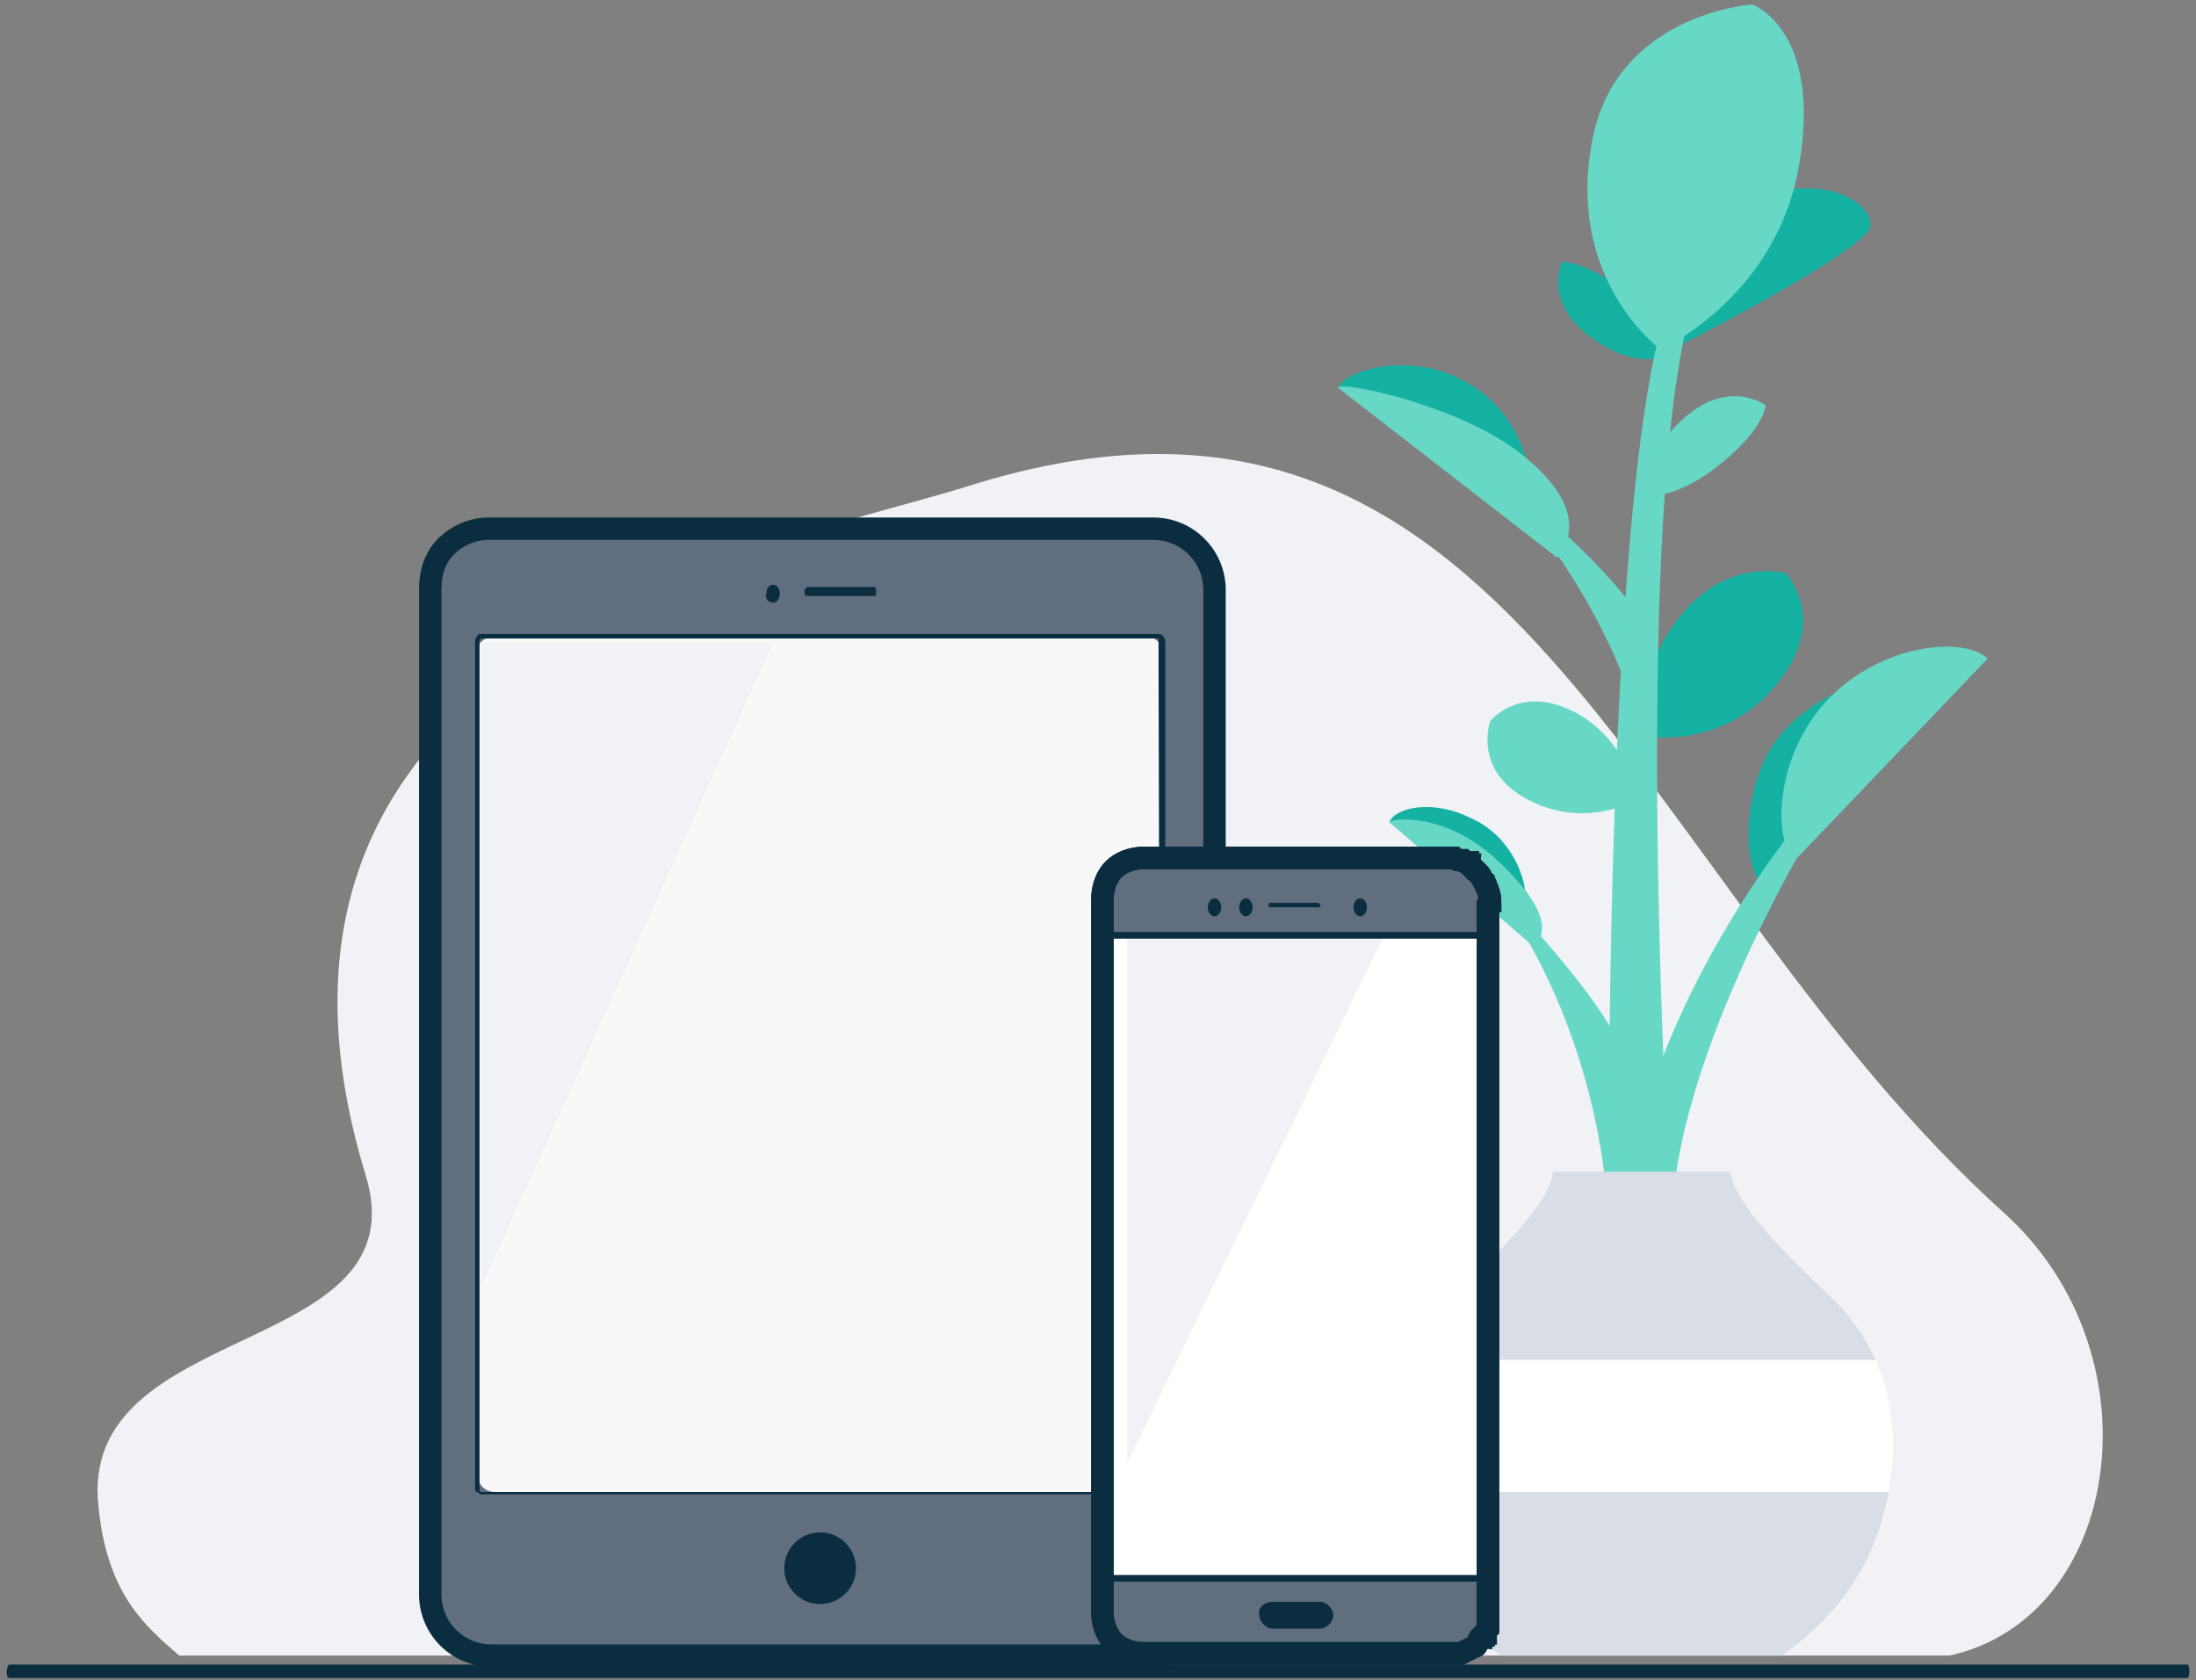 <svg xmlns="http://www.w3.org/2000/svg" xmlns:xlink="http://www.w3.org/1999/xlink" id="Layer_1" viewBox="0 0 98 75">
  <rect x="0" y="0" width="98" height="75" fill="#808080" stroke="none"/>
  <style>
    .st42{fill:none;stroke:#0a2e40;stroke-miterlimit:10}
  </style>
  <defs>
    <path id="SVGID_1_" d="M4.4 67.3c.4 3.9 2.1 5.3 3.6 6.6h79c7.7-1.7 9.4-13.4 2.5-19.7C72.7 39.1 67.6 14 43.2 21.7c-7.9 2.5-34.1 6.9-26.9 30.7 2.6 8.3-12.9 6.4-11.9 14.9z"/>
  </defs>
  <clipPath id="SVGID_2_">
    <use overflow="visible" xlink:href="#SVGID_1_"/>
  </clipPath>
  <g clip-path="url(#SVGID_2_)">
    <defs>
      <path id="SVGID_3_" d="M-140.7-2404.9h375v3131h-375z"/>
    </defs>
    <clipPath id="SVGID_4_">
      <use overflow="visible" xlink:href="#SVGID_3_"/>
    </clipPath>
    <path fill="#f1f2f6" d="M-.7 15.3h99.5v63.6H-.7z" clip-path="url(#SVGID_4_)"/>
  </g>
  <defs>
    <path id="SVGID_5_" d="M71.2 15.2c-2.4-1.6-1.5-3.5-1.5-3.5s1.2-.1 3.3 1.7c1.4 1.2 1.7 2.2 1.7 2.2s-1.1 1.2-3.5-.4z"/>
  </defs>
  <clipPath id="SVGID_6_">
    <use overflow="visible" xlink:href="#SVGID_5_"/>
  </clipPath>
  <g clip-path="url(#SVGID_6_)">
    <defs>
      <path id="SVGID_7_" d="M-140.7-2404.9h375v3131h-375z"/>
    </defs>
    <clipPath id="SVGID_8_">
      <use overflow="visible" xlink:href="#SVGID_7_"/>
    </clipPath>
    <path fill="#15b1a3" d="M64.6 6.7h15.2v14.4H64.6z" clip-path="url(#SVGID_8_)"/>
  </g>
  <defs>
    <path id="SVGID_9_" d="M78.6 39.4c-.8-.6-.9-4.3.7-6.4 1.6-2.1 4.7-3.1 5.5-2.5l-6.2 8.9z"/>
  </defs>
  <clipPath id="SVGID_10_">
    <use overflow="visible" xlink:href="#SVGID_9_"/>
  </clipPath>
  <g clip-path="url(#SVGID_10_)">
    <defs>
      <path id="SVGID_11_" d="M-140.7-2404.9h375v3131h-375z"/>
    </defs>
    <clipPath id="SVGID_12_">
      <use overflow="visible" xlink:href="#SVGID_11_"/>
    </clipPath>
    <path fill="#15b1a3" d="M73 25.3h16.8v19.1H73z" clip-path="url(#SVGID_12_)"/>
  </g>
  <defs>
    <path id="SVGID_13_" d="M79.4 30.4c2.2-2.8.3-4.8.3-4.8s-2.6-.8-4.8 2c-2.2 2.8-1 5.3-1 5.3s3.3.4 5.5-2.5z"/>
  </defs>
  <clipPath id="SVGID_14_">
    <use overflow="visible" xlink:href="#SVGID_13_"/>
  </clipPath>
  <g clip-path="url(#SVGID_14_)">
    <defs>
      <path id="SVGID_15_" d="M-140.7-2404.9h375v3131h-375z"/>
    </defs>
    <clipPath id="SVGID_16_">
      <use overflow="visible" xlink:href="#SVGID_15_"/>
    </clipPath>
    <path fill="#15b1a3" d="M68.6 20.5h16.9v17.4H68.6z" clip-path="url(#SVGID_16_)"/>
  </g>
  <defs>
    <path id="SVGID_17_" d="M75 18.8c2.1-2 3.8-.7 3.8-.7s-.1 1.2-2.4 2.9c-1.5 1.1-2.5 1.1-2.5 1.1s-1-1.3 1.1-3.3z"/>
  </defs>
  <clipPath id="SVGID_18_">
    <use overflow="visible" xlink:href="#SVGID_17_"/>
  </clipPath>
  <g clip-path="url(#SVGID_18_)">
    <defs>
      <path id="SVGID_19_" d="M-140.7-2404.9h375v3131h-375z"/>
    </defs>
    <clipPath id="SVGID_20_">
      <use overflow="visible" xlink:href="#SVGID_19_"/>
    </clipPath>
    <path fill="#67d8c5" d="M68.6 12.7h15.1v14.4H68.6z" clip-path="url(#SVGID_20_)"/>
  </g>
  <defs>
    <path id="SVGID_21_" d="M74.4 15.7c-.3-1 .4-5.6 3-6.6 4.7-1.9 6.7.6 5.9 1.3-1.5 1.6-8.9 5.3-8.9 5.3z"/>
  </defs>
  <clipPath id="SVGID_22_">
    <use overflow="visible" xlink:href="#SVGID_21_"/>
  </clipPath>
  <g clip-path="url(#SVGID_22_)">
    <defs>
      <path id="SVGID_23_" d="M-140.7-2404.9h375v3131h-375z"/>
    </defs>
    <clipPath id="SVGID_24_">
      <use overflow="visible" xlink:href="#SVGID_23_"/>
    </clipPath>
    <path fill="#15b1a3" d="M69.4 3.4h19.1v17.3H69.4z" clip-path="url(#SVGID_24_)"/>
  </g>
  <defs>
    <path id="SVGID_25_" d="M74.3 14c.1-.4 1.2-.4 1.1 0-2.7 10.4-.8 40.9-.8 40.9h-2.8s-.3-31.8 2.5-40.9z"/>
  </defs>
  <clipPath id="SVGID_26_">
    <use overflow="visible" xlink:href="#SVGID_25_"/>
  </clipPath>
  <g clip-path="url(#SVGID_26_)">
    <defs>
      <path id="SVGID_27_" d="M-140.7-2404.9h375v3131h-375z"/>
    </defs>
    <clipPath id="SVGID_28_">
      <use overflow="visible" xlink:href="#SVGID_27_"/>
    </clipPath>
    <path fill="#67d8c5" d="M66.8 8.7h13.6v51.2H66.8z" clip-path="url(#SVGID_28_)"/>
  </g>
  <defs>
    <path id="SVGID_29_" d="M68.1 22.9s4 4.6 5.3 10.4c.2 1 .2-5 .2-5s-.7-2-5.5-6c-.2-.1 0 .6 0 .6z"/>
  </defs>
  <clipPath id="SVGID_30_">
    <use overflow="visible" xlink:href="#SVGID_29_"/>
  </clipPath>
  <g clip-path="url(#SVGID_30_)">
    <defs>
      <path id="SVGID_31_" d="M-140.7-2404.9h375v3131h-375z"/>
    </defs>
    <clipPath id="SVGID_32_">
      <use overflow="visible" xlink:href="#SVGID_31_"/>
    </clipPath>
    <path fill="#67d8c5" d="M63 17.3h15.6v21.1H63z" clip-path="url(#SVGID_32_)"/>
  </g>
  <defs>
    <path id="SVGID_33_" d="M82 35.2s-7.1 11-7.4 19.2c0 1-1.4-4.1-1.4-4.1s1.6-7.5 8.8-15.7c.1-.2 0 .6 0 .6z"/>
  </defs>
  <clipPath id="SVGID_34_">
    <use overflow="visible" xlink:href="#SVGID_33_"/>
  </clipPath>
  <g clip-path="url(#SVGID_34_)">
    <defs>
      <path id="SVGID_35_" d="M-140.7-2404.9h375v3131h-375z"/>
    </defs>
    <clipPath id="SVGID_36_">
      <use overflow="visible" xlink:href="#SVGID_35_"/>
    </clipPath>
    <path fill="#67d8c5" d="M68.2 29.6h18.9v30H68.2z" clip-path="url(#SVGID_36_)"/>
  </g>
  <defs>
    <path id="SVGID_37_" d="M67.7 41.2s3.8 5.5 4.1 13.7c0 1 .2-8.8.2-8.8s-.8-1.7-4.3-5.5c-.1-.2 0 .6 0 .6z"/>
  </defs>
  <clipPath id="SVGID_38_">
    <use overflow="visible" xlink:href="#SVGID_37_"/>
  </clipPath>
  <g clip-path="url(#SVGID_38_)">
    <defs>
      <path id="SVGID_39_" d="M-140.7-2404.9h375v3131h-375z"/>
    </defs>
    <clipPath id="SVGID_40_">
      <use overflow="visible" xlink:href="#SVGID_39_"/>
    </clipPath>
    <path fill="#67d8c5" d="M62.7 35.5h14.4v24.4H62.7z" clip-path="url(#SVGID_40_)"/>
  </g>
  <defs>
    <path id="SVGID_41_" d="M80.3 7.3c1-6-2.1-7.1-2.1-7.1S71.9.6 71 6.6c-1 6 3.1 9 3.1 9s5.2-2.3 6.2-8.3z"/>
  </defs>
  <clipPath id="SVGID_42_">
    <use overflow="visible" xlink:href="#SVGID_41_"/>
  </clipPath>
  <g clip-path="url(#SVGID_42_)">
    <defs>
      <path id="SVGID_43_" d="M-140.7-2404.9h375v3131h-375z"/>
    </defs>
    <clipPath id="SVGID_44_">
      <use overflow="visible" xlink:href="#SVGID_43_"/>
    </clipPath>
    <path fill="#67d8c5" d="M65.8-4.9h19.7v25.5H65.8z" clip-path="url(#SVGID_44_)"/>
  </g>
  <defs>
    <path id="SVGID_45_" d="M80.1 38.4c-1-.9-.9-4.7 1.5-7.2s6.1-2.8 7.1-1.8l-8.6 9z"/>
  </defs>
  <clipPath id="SVGID_46_">
    <use overflow="visible" xlink:href="#SVGID_45_"/>
  </clipPath>
  <g clip-path="url(#SVGID_46_)">
    <defs>
      <path id="SVGID_47_" d="M-140.7-2404.9h375v3131h-375z"/>
    </defs>
    <clipPath id="SVGID_48_">
      <use overflow="visible" xlink:href="#SVGID_47_"/>
    </clipPath>
    <path fill="#67d8c5" d="M74.5 23.9h19.2v19.5H74.5z" clip-path="url(#SVGID_48_)"/>
  </g>
  <defs>
    <path id="SVGID_49_" d="M59.7 17.3c.5-.9 3.5-1.6 5.8-.2 2.3 1.3 3.1 4.1 2.6 5l-8.4-4.8z"/>
  </defs>
  <clipPath id="SVGID_50_">
    <use overflow="visible" xlink:href="#SVGID_49_"/>
  </clipPath>
  <g clip-path="url(#SVGID_50_)">
    <defs>
      <path id="SVGID_51_" d="M-140.7-2404.9h375v3131h-375z"/>
    </defs>
    <clipPath id="SVGID_52_">
      <use overflow="visible" xlink:href="#SVGID_51_"/>
    </clipPath>
    <path fill="#15b1a3" d="M54.7 11.3h18.5V27H54.7z" clip-path="url(#SVGID_52_)"/>
  </g>
  <defs>
    <path id="SVGID_53_" d="M59.7 17.3c.2-.3 5.4.8 8.1 2.9 2.7 2.1 2.5 3.7 1.7 4.7l-9.8-7.6z"/>
  </defs>
  <clipPath id="SVGID_54_">
    <use overflow="visible" xlink:href="#SVGID_53_"/>
  </clipPath>
  <g clip-path="url(#SVGID_54_)">
    <defs>
      <path id="SVGID_55_" d="M-140.7-2404.9h375v3131h-375z"/>
    </defs>
    <clipPath id="SVGID_56_">
      <use overflow="visible" xlink:href="#SVGID_55_"/>
    </clipPath>
    <path fill="#67d8c5" d="M54.7 12.2h20.4v17.6H54.7z" clip-path="url(#SVGID_56_)"/>
  </g>
  <g>
    <defs>
      <path id="SVGID_57_" d="M62 36.7c.3-.7 2-1 3.6-.2 2.1.9 2.7 3.3 2.4 3.9l-6-3.7z"/>
    </defs>
    <clipPath id="SVGID_58_">
      <use overflow="visible" xlink:href="#SVGID_57_"/>
    </clipPath>
    <g clip-path="url(#SVGID_58_)">
      <defs>
        <path id="SVGID_59_" d="M-140.7-2404.9h375v3131h-375z"/>
      </defs>
      <clipPath id="SVGID_60_">
        <use overflow="visible" xlink:href="#SVGID_59_"/>
      </clipPath>
      <path fill="#15b1a3" d="M57 31.1h16.2v14.3H57z" clip-path="url(#SVGID_60_)"/>
    </g>
  </g>
  <g>
    <defs>
      <path id="SVGID_61_" d="M62 36.7c.2-.2 2.4-.4 4.6 1.5 2.2 2 2.6 3.2 1.9 4.1L62 36.7z"/>
    </defs>
    <clipPath id="SVGID_62_">
      <use overflow="visible" xlink:href="#SVGID_61_"/>
    </clipPath>
    <g clip-path="url(#SVGID_62_)">
      <defs>
        <path id="SVGID_63_" d="M-140.7-2404.9h375v3131h-375z"/>
      </defs>
      <clipPath id="SVGID_64_">
        <use overflow="visible" xlink:href="#SVGID_63_"/>
      </clipPath>
      <path fill="#67d8c5" d="M57 31.6h16.8v15.7H57z" clip-path="url(#SVGID_64_)"/>
    </g>
  </g>
  <g>
    <defs>
      <path id="SVGID_65_" d="M70.3 31.8c-2.5-1.3-3.8.4-3.8.4s-.8 2.2 1.7 3.5c1.5.8 3.3.8 4.8 0-.2-1.6-1.2-3.1-2.7-3.9z"/>
    </defs>
    <clipPath id="SVGID_66_">
      <use overflow="visible" xlink:href="#SVGID_65_"/>
    </clipPath>
    <g clip-path="url(#SVGID_66_)">
      <defs>
        <path id="SVGID_67_" d="M-140.7-2404.9h375v3131h-375z"/>
      </defs>
      <clipPath id="SVGID_68_">
        <use overflow="visible" xlink:href="#SVGID_67_"/>
      </clipPath>
      <path fill="#67d8c5" d="M61.4 26.3H78v15H61.4z" clip-path="url(#SVGID_68_)"/>
    </g>
  </g>
  <g>
    <defs>
      <path id="SVGID_69_" d="M62 64.5c0 .7.1 1.3.2 1.9v.2l.3 1.2c.8 2.5 2.3 4.7 4.5 6.1h12.5c2.2-1.5 3.8-3.6 4.5-6.1l.3-1.2v-.2c.1-.6.2-1.2.2-1.9v-.1c0-.6-.1-1.2-.2-1.8-.1-.5-.2-1-.4-1.4-.1-.2-.1-.3-.2-.5-.5-1.1-1.3-2.2-2.2-3-3.5-3.3-4.1-4.5-4.3-5.4h-7.9c-.1.9-.8 2.1-4.3 5.4-.9.9-1.7 1.9-2.2 3-.1.2-.1.3-.2.5-.2.5-.3.9-.4 1.4-.1.7-.2 1.3-.2 1.9z"/>
    </defs>
    <clipPath id="SVGID_70_">
      <use overflow="visible" xlink:href="#SVGID_69_"/>
    </clipPath>
    <g clip-path="url(#SVGID_70_)">
      <defs>
        <path id="SVGID_71_" d="M-140.7-2404.9h375v3131h-375z"/>
      </defs>
      <clipPath id="SVGID_72_">
        <use overflow="visible" xlink:href="#SVGID_71_"/>
      </clipPath>
      <path fill="#d8dde6" d="M57 47.4h32.5V79H57z" clip-path="url(#SVGID_72_)"/>
    </g>
  </g>
  <g>
    <defs>
      <path id="SVGID_73_" d="M62 64.5c0 .7.1 1.3.2 1.9v.2h22.1v-.2c.1-.6.2-1.2.2-1.9v-.1c0-.6-.1-1.2-.2-1.8-.1-.5-.2-1-.4-1.4-.1-.2-.1-.3-.2-.5H62.8c-.1.2-.1.3-.2.5-.2.5-.3.9-.4 1.4-.1.7-.2 1.3-.2 1.9z"/>
    </defs>
    <clipPath id="SVGID_74_">
      <use overflow="visible" xlink:href="#SVGID_73_"/>
    </clipPath>
    <g clip-path="url(#SVGID_74_)">
      <defs>
        <path id="SVGID_75_" d="M-140.7-2404.9h375v3131h-375z"/>
      </defs>
      <clipPath id="SVGID_76_">
        <use overflow="visible" xlink:href="#SVGID_75_"/>
      </clipPath>
      <path fill="#fff" d="M57 55.8h32.5v15.8H57z" clip-path="url(#SVGID_76_)"/>
    </g>
  </g>
  <g>
    <defs>
      <path id="SVGID_77_" d="M97.6 74.9H.4c-.1 0-.1-.2-.1-.3 0-.2.1-.3.1-.3h97.2c.1 0 .1.2.1.3 0 .1 0 .3-.1.3z"/>
    </defs>
    <clipPath id="SVGID_78_">
      <use overflow="visible" xlink:href="#SVGID_77_"/>
    </clipPath>
    <g clip-path="url(#SVGID_78_)">
      <defs>
        <path id="SVGID_79_" d="M-140.7-2404.9h375v3131h-375z"/>
      </defs>
      <clipPath id="SVGID_80_">
        <use overflow="visible" xlink:href="#SVGID_79_"/>
      </clipPath>
      <path fill="#0a2e40" d="M-4.7 69.2h107.4v10.7H-4.7z" clip-path="url(#SVGID_80_)"/>
    </g>
  </g>
  <g>
    <defs>
      <path id="SVGID_81_" d="M19.2 26.3v44.9a2.732 2.732 0 0 0 2.7 2.7h29.6a2.732 2.732 0 0 0 2.7-2.7V26.3a2.732 2.732 0 0 0-2.7-2.7H21.8c-.7 0-1.4.3-1.9.8s-.7 1.2-.7 1.9z"/>
    </defs>
    <clipPath id="SVGID_82_">
      <use overflow="visible" xlink:href="#SVGID_81_"/>
    </clipPath>
    <g clip-path="url(#SVGID_82_)">
      <defs>
        <path id="SVGID_83_" d="M-140.7-2404.9h375v3131h-375z"/>
      </defs>
      <clipPath id="SVGID_84_">
        <use overflow="visible" xlink:href="#SVGID_83_"/>
      </clipPath>
      <path fill="#616e80" d="M14.2 18.7H59v60.2H14.2z" clip-path="url(#SVGID_84_)"/>
    </g>
  </g>
  <g>
    <path d="M19.2 26.3v44.9a2.732 2.732 0 0 0 2.7 2.7h29.6a2.732 2.732 0 0 0 2.7-2.7V26.3a2.732 2.732 0 0 0-2.7-2.7H21.8c-.7 0-1.4.3-1.9.8s-.7 1.2-.7 1.9z" class="st42"/>
  </g>
  <g>
    <defs>
      <path id="SVGID_85_" d="M22.1 28.4h29c.5 0 .8.4.8.8v36.6c0 .5-.4.8-.8.8h-29c-.5 0-.8-.4-.8-.8V29.2c-.1-.4.3-.8.8-.8z"/>
    </defs>
    <clipPath id="SVGID_86_">
      <use overflow="visible" xlink:href="#SVGID_85_"/>
    </clipPath>
    <g clip-path="url(#SVGID_86_)">
      <defs>
        <path id="SVGID_87_" d="M-140.7-2404.9h375v3131h-375z"/>
      </defs>
      <clipPath id="SVGID_88_">
        <use overflow="visible" xlink:href="#SVGID_87_"/>
      </clipPath>
      <path fill="#f8f8f8" d="M16.2 23.4h40.7v48.2H16.2z" clip-path="url(#SVGID_88_)"/>
    </g>
  </g>
  <g>
    <defs>
      <path id="SVGID_89_" d="M51.7 28.3H21.5c-.1 0-.2 0-.2.1-.1.1-.1.2-.1.2v37.8c0 .1 0 .2.1.2.1.1.2.1.2.1h30.2c.2 0 .3-.2.3-.3V28.6c0-.1-.1-.3-.3-.3zm0 .3s.1 0 0 0l.1 37.9s0 .1-.1.1H21.5s-.1 0-.1-.1V28.6s0-.1.1-.1h30.2z"/>
    </defs>
    <clipPath id="SVGID_90_">
      <use overflow="visible" xlink:href="#SVGID_89_"/>
    </clipPath>
    <g clip-path="url(#SVGID_90_)">
      <defs>
        <path id="SVGID_91_" d="M-140.7-2404.9h375v3131h-375z"/>
      </defs>
      <clipPath id="SVGID_92_">
        <use overflow="visible" xlink:href="#SVGID_91_"/>
      </clipPath>
      <path fill="#0a2e40" d="M16.1 23.3H57v48.5H16.1z" clip-path="url(#SVGID_92_)"/>
    </g>
  </g>
  <g>
    <defs>
      <path id="SVGID_93_" d="M34.5 26.9c.2 0 .3-.2.3-.4s-.1-.4-.3-.4c-.2 0-.3.2-.3.4-.1.2.1.4.3.4z"/>
    </defs>
    <clipPath id="SVGID_94_">
      <use overflow="visible" xlink:href="#SVGID_93_"/>
    </clipPath>
    <g clip-path="url(#SVGID_94_)">
      <defs>
        <path id="SVGID_95_" d="M-140.7-2404.9h375v3131h-375z"/>
      </defs>
      <clipPath id="SVGID_96_">
        <use overflow="visible" xlink:href="#SVGID_95_"/>
      </clipPath>
      <path fill="#0a2e40" d="M29.1 21h10.7v10.9H29.1z" clip-path="url(#SVGID_96_)"/>
    </g>
  </g>
  <g>
    <defs>
      <path id="SVGID_97_" d="M39 26.6h-3c-.1 0-.1-.1-.1-.2s.1-.2.1-.2h3c.1 0 .1.1.1.2 0 .2 0 .2-.1.2z"/>
    </defs>
    <clipPath id="SVGID_98_">
      <use overflow="visible" xlink:href="#SVGID_97_"/>
    </clipPath>
    <g clip-path="url(#SVGID_98_)">
      <defs>
        <path id="SVGID_99_" d="M-140.7-2404.9h375v3131h-375z"/>
      </defs>
      <clipPath id="SVGID_100_">
        <use overflow="visible" xlink:href="#SVGID_99_"/>
      </clipPath>
      <path fill="#0a2e40" d="M30.9 21.3h13.2v10.3H30.9z" clip-path="url(#SVGID_100_)"/>
    </g>
  </g>
  <g>
    <defs>
      <circle id="SVGID_101_" cx="36.6" cy="70" r="1.6"/>
    </defs>
    <clipPath id="SVGID_102_">
      <use overflow="visible" xlink:href="#SVGID_101_"/>
    </clipPath>
    <g clip-path="url(#SVGID_102_)">
      <defs>
        <path id="SVGID_103_" d="M-140.7-2404.9h375v3131h-375z"/>
      </defs>
      <clipPath id="SVGID_104_">
        <use overflow="visible" xlink:href="#SVGID_103_"/>
      </clipPath>
      <path fill="#0a2e40" d="M30 63.4h13.3v13.3H30z" clip-path="url(#SVGID_104_)"/>
    </g>
  </g>
  <g>
    <defs>
      <path id="SVGID_105_" d="M21.5 57.4l13-28.7h-13z"/>
    </defs>
    <clipPath id="SVGID_106_">
      <use overflow="visible" xlink:href="#SVGID_105_"/>
    </clipPath>
    <g clip-path="url(#SVGID_106_)">
      <defs>
        <path id="SVGID_107_" d="M-140.7-2404.9h375v3131h-375z"/>
      </defs>
      <clipPath id="SVGID_108_">
        <use overflow="visible" xlink:href="#SVGID_107_"/>
      </clipPath>
      <path fill="#f1f2f6" d="M16.5 23.7h23v38.7h-23z" clip-path="url(#SVGID_108_)"/>
    </g>
  </g>
  <g>
    <defs>
      <path id="SVGID_109_" d="M66.5 40.2c0-.2-.1-.5-.2-.7 0-.1-.1-.1-.1-.2-.1-.1-.1-.2-.2-.3l-.1-.1s-.1 0-.1-.1c-.1-.1-.2-.1-.2-.2 0 0-.1 0-.1-.1-.1 0-.1 0-.2-.1h-.1c-.1 0-.2 0-.3-.1H51c-.5 0-1 .2-1.3.5-.3.3-.5.8-.5 1.3V72c0 .5.2 1 .5 1.3.3.3.8.5 1.3.5H65.2l.6-.3c.1 0 .1-.1.1-.1s.1-.1.1-.2c0 0 0-.1.1-.1 0 0 0-.1.1-.1 0 0 0-.1.1-.1 0-.1 0-.1.1-.2v-.2-.2-31.9c.1-.1.1-.2.1-.2z"/>
    </defs>
    <clipPath id="SVGID_110_">
      <use overflow="visible" xlink:href="#SVGID_109_"/>
    </clipPath>
    <g clip-path="url(#SVGID_110_)">
      <defs>
        <path id="SVGID_111_" d="M-140.7-2404.9h375v3131h-375z"/>
      </defs>
      <clipPath id="SVGID_112_">
        <use overflow="visible" xlink:href="#SVGID_111_"/>
      </clipPath>
      <path fill="#616e80" d="M44.1 33.5h27.4v45.4H44.1z" clip-path="url(#SVGID_112_)"/>
    </g>
  </g>
  <g>
    <path d="M66.5 40.2c0-.2-.1-.5-.2-.7 0-.1-.1-.1-.1-.2-.1-.1-.1-.2-.2-.3l-.1-.1s-.1 0-.1-.1c-.1-.1-.2-.1-.2-.2 0 0-.1 0-.1-.1-.1 0-.1 0-.2-.1h-.1c-.1 0-.2 0-.3-.1H51c-.5 0-1 .2-1.3.5-.3.3-.5.8-.5 1.3V72c0 .5.2 1 .5 1.3.3.3.8.5 1.3.5H65.2l.6-.3c.1 0 .1-.1.1-.1s.1-.1.1-.2c0 0 0-.1.1-.1 0 0 0-.1.1-.1 0 0 0-.1.1-.1 0-.1 0-.1.1-.2v-.2-.2-31.9c.1-.1.1-.2.1-.2z" class="st42"/>
  </g>
  <g>
    <defs>
      <path id="SVGID_113_" d="M49.1 41.8h17.4v28.6H49.1z"/>
    </defs>
    <clipPath id="SVGID_114_">
      <use overflow="visible" xlink:href="#SVGID_113_"/>
    </clipPath>
    <g clip-path="url(#SVGID_114_)">
      <defs>
        <path id="SVGID_115_" d="M-140.7-2404.9h375v3131h-375z"/>
      </defs>
      <clipPath id="SVGID_116_">
        <use overflow="visible" xlink:href="#SVGID_115_"/>
      </clipPath>
      <path fill="#fff" d="M44.1 36.8h27.4v38.6H44.1z" clip-path="url(#SVGID_116_)"/>
    </g>
  </g>
  <g>
    <defs>
      <path id="SVGID_117_" d="M56.8 71.5h2.1c.3 0 .6.3.6.6s-.3.6-.6.6h-2.1c-.3 0-.6-.3-.6-.6-.1-.3.2-.6.6-.6z"/>
    </defs>
    <clipPath id="SVGID_118_">
      <use overflow="visible" xlink:href="#SVGID_117_"/>
    </clipPath>
    <g clip-path="url(#SVGID_118_)">
      <defs>
        <path id="SVGID_119_" d="M-140.7-2404.9h375v3131h-375z"/>
      </defs>
      <clipPath id="SVGID_120_">
        <use overflow="visible" xlink:href="#SVGID_119_"/>
      </clipPath>
      <path fill="#0a2e40" d="M51.1 66.5h13.3v11.2H51.1z" clip-path="url(#SVGID_120_)"/>
    </g>
  </g>
  <g>
    <defs>
      <ellipse id="SVGID_121_" cx="55.6" cy="40.5" rx=".3" ry=".4"/>
    </defs>
    <clipPath id="SVGID_122_">
      <use overflow="visible" xlink:href="#SVGID_121_"/>
    </clipPath>
    <g clip-path="url(#SVGID_122_)">
      <defs>
        <path id="SVGID_123_" d="M-140.7-2404.9h375v3131h-375z"/>
      </defs>
      <clipPath id="SVGID_124_">
        <use overflow="visible" xlink:href="#SVGID_123_"/>
      </clipPath>
      <path fill="#0a2e40" d="M50.3 35.1h10.6v10.7H50.3z" clip-path="url(#SVGID_124_)"/>
    </g>
  </g>
  <g>
    <defs>
      <ellipse id="SVGID_125_" cx="60.7" cy="40.5" rx=".3" ry=".4"/>
    </defs>
    <clipPath id="SVGID_126_">
      <use overflow="visible" xlink:href="#SVGID_125_"/>
    </clipPath>
    <g clip-path="url(#SVGID_126_)">
      <defs>
        <path id="SVGID_127_" d="M-140.7-2404.9h375v3131h-375z"/>
      </defs>
      <clipPath id="SVGID_128_">
        <use overflow="visible" xlink:href="#SVGID_127_"/>
      </clipPath>
      <path fill="#0a2e40" d="M55.4 35.1H66v10.7H55.4z" clip-path="url(#SVGID_128_)"/>
    </g>
  </g>
  <g>
    <defs>
      <ellipse id="SVGID_129_" cx="54.2" cy="40.5" rx=".3" ry=".4"/>
    </defs>
    <clipPath id="SVGID_130_">
      <use overflow="visible" xlink:href="#SVGID_129_"/>
    </clipPath>
    <g clip-path="url(#SVGID_130_)">
      <defs>
        <path id="SVGID_131_" d="M-140.7-2404.9h375v3131h-375z"/>
      </defs>
      <clipPath id="SVGID_132_">
        <use overflow="visible" xlink:href="#SVGID_131_"/>
      </clipPath>
      <path fill="#0a2e40" d="M49 35.1h10.6v10.7H49z" clip-path="url(#SVGID_132_)"/>
    </g>
  </g>
  <g>
    <defs>
      <path id="SVGID_133_" d="M58.8 40.5h-2.1c-.1 0-.1-.1-.1-.1 0-.1.1-.1.1-.1h2.1c.1 0 .1.1.1.1.1.1 0 .1-.1.1z"/>
    </defs>
    <clipPath id="SVGID_134_">
      <use overflow="visible" xlink:href="#SVGID_133_"/>
    </clipPath>
    <g clip-path="url(#SVGID_134_)">
      <defs>
        <path id="SVGID_135_" d="M-140.7-2404.9h375v3131h-375z"/>
      </defs>
      <clipPath id="SVGID_136_">
        <use overflow="visible" xlink:href="#SVGID_135_"/>
      </clipPath>
      <path fill="#0a2e40" d="M51.6 35.3H64v10.3H51.6z" clip-path="url(#SVGID_136_)"/>
    </g>
  </g>
  <g>
    <path d="M66.5 40.2c0-.2-.1-.5-.2-.7 0-.1-.1-.1-.1-.2-.1-.1-.1-.2-.2-.3l-.1-.1s-.1 0-.1-.1c-.1-.1-.2-.1-.2-.2 0 0-.1 0-.1-.1-.1 0-.1 0-.2-.1h-.1c-.1 0-.2 0-.3-.1H51c-.5 0-1 .2-1.3.5-.3.3-.5.8-.5 1.3V72c0 .5.2 1 .5 1.3.3.3.8.5 1.3.5H65.2l.6-.3c.1 0 .1-.1.1-.1s.1-.1.1-.2c0 0 0-.1.1-.1 0 0 0-.1.1-.1 0 0 0-.1.1-.1 0-.1 0-.1.1-.2v-.2-.2-31.9c.1-.1.1-.2.1-.2z" class="st42"/>
    <path d="M66.5 40.2c0-.2-.1-.5-.2-.7 0-.1-.1-.1-.1-.2-.1-.1-.1-.2-.2-.3l-.1-.1s-.1 0-.1-.1c-.1-.1-.2-.1-.2-.2 0 0-.1 0-.1-.1-.1 0-.1 0-.2-.1h-.1c-.1 0-.2 0-.3-.1H51c-.5 0-1 .2-1.3.5-.3.3-.5.8-.5 1.3V72c0 .5.2 1 .5 1.3.3.3.8.5 1.3.5H65.2l.6-.3c.1 0 .1-.1.1-.1s.1-.1.1-.2c0 0 0-.1.1-.1 0 0 0-.1.1-.1 0 0 0-.1.1-.1 0-.1 0-.1.1-.2v-.2-.2-31.9c.1-.1.1-.2.1-.2z" class="st42"/>
  </g>
  <g>
    <defs>
      <path id="SVGID_137_" d="M50.3 65.3l11.4-23.4H50.3z"/>
    </defs>
    <clipPath id="SVGID_138_">
      <use overflow="visible" xlink:href="#SVGID_137_"/>
    </clipPath>
    <g clip-path="url(#SVGID_138_)">
      <defs>
        <path id="SVGID_139_" d="M-140.7-2404.9h375v3131h-375z"/>
      </defs>
      <clipPath id="SVGID_140_">
        <use overflow="visible" xlink:href="#SVGID_139_"/>
      </clipPath>
      <path fill="#f1f2f6" d="M45.3 36.9h21.5v33.3H45.3z" clip-path="url(#SVGID_140_)"/>
    </g>
  </g>
  <g>
    <defs>
      <path id="SVGID_141_" d="M49.2 41.6h17.1v.3H49.2z"/>
    </defs>
    <clipPath id="SVGID_142_">
      <use overflow="visible" xlink:href="#SVGID_141_"/>
    </clipPath>
    <g clip-path="url(#SVGID_142_)">
      <defs>
        <path id="SVGID_143_" d="M-140.7-2404.9h375v3131h-375z"/>
      </defs>
      <clipPath id="SVGID_144_">
        <use overflow="visible" xlink:href="#SVGID_143_"/>
      </clipPath>
      <path fill="#0a2e40" d="M44.2 36.6h27.1v10.3H44.2z" clip-path="url(#SVGID_144_)"/>
    </g>
  </g>
  <g>
    <defs>
      <path id="SVGID_145_" d="M49 70.3h17.4v.3H49z"/>
    </defs>
    <clipPath id="SVGID_146_">
      <use overflow="visible" xlink:href="#SVGID_145_"/>
    </clipPath>
    <g clip-path="url(#SVGID_146_)">
      <defs>
        <path id="SVGID_147_" d="M-140.7-2404.9h375v3131h-375z"/>
      </defs>
      <clipPath id="SVGID_148_">
        <use overflow="visible" xlink:href="#SVGID_147_"/>
      </clipPath>
      <path fill="#0a2e40" d="M44 65.3h27.4v10.3H44z" clip-path="url(#SVGID_148_)"/>
    </g>
  </g>
</svg>